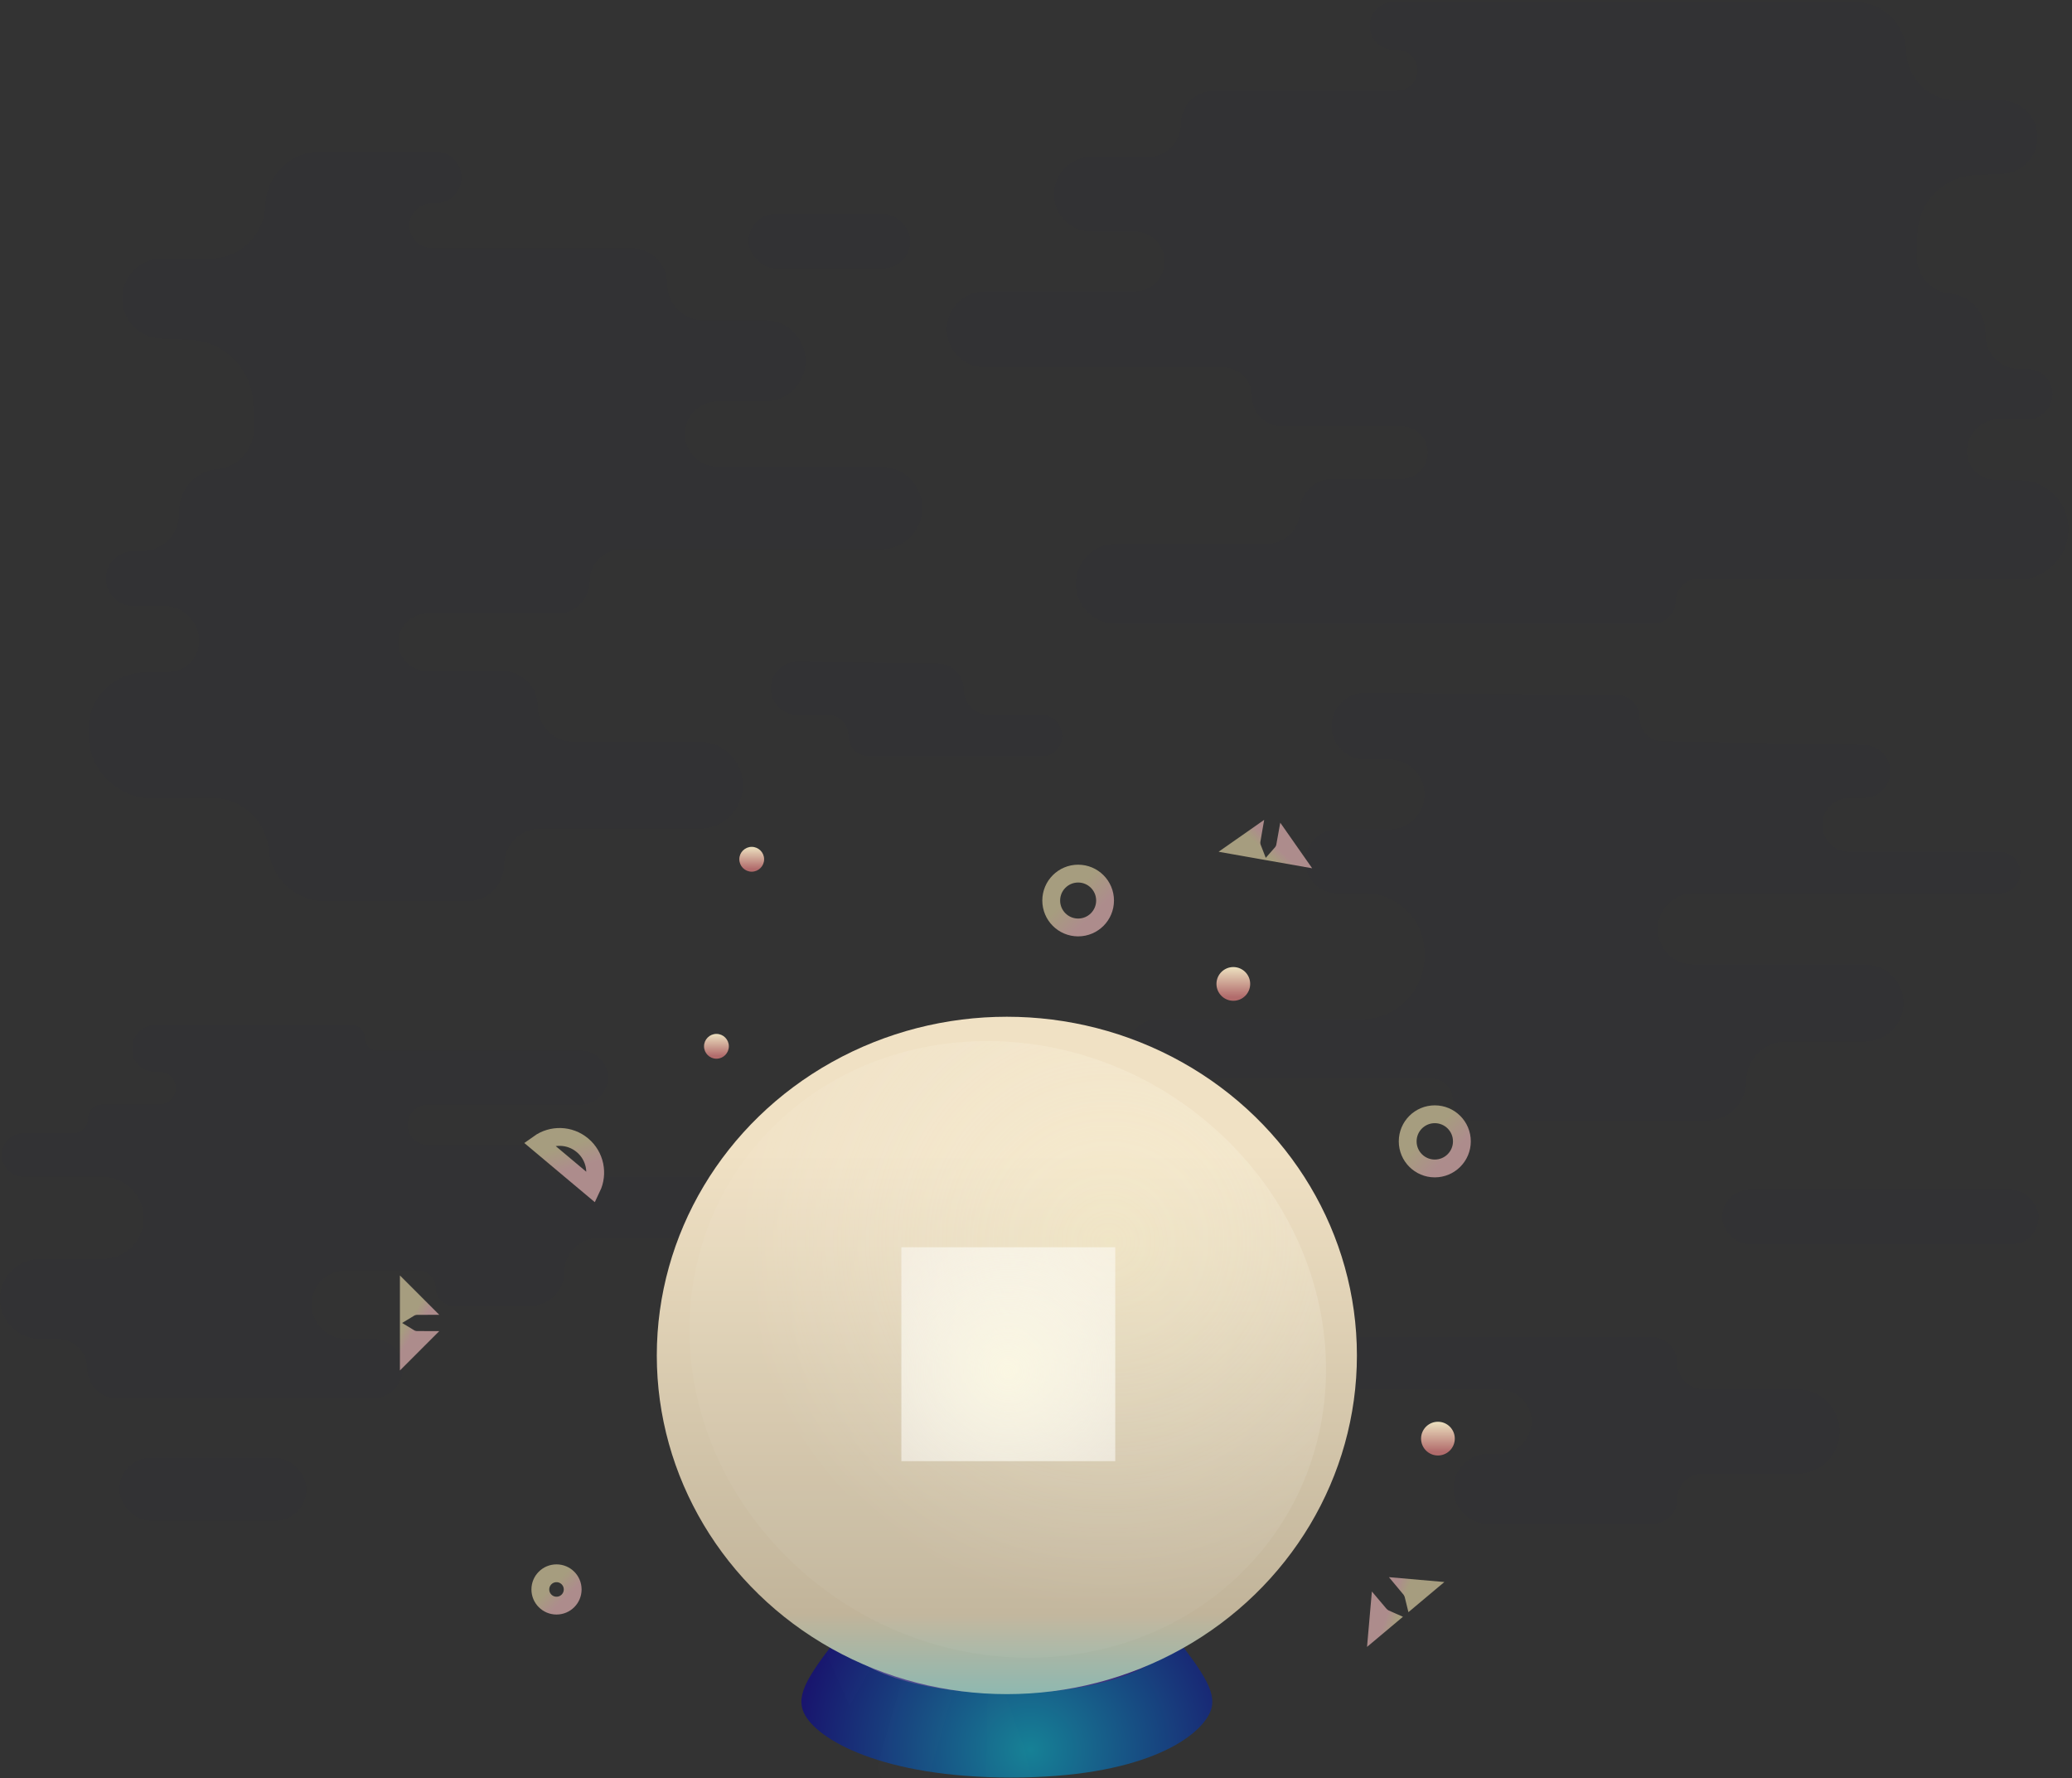 
<svg width="465px" height="399px" viewBox="0 0 465 399" version="1.1" xmlns="http://www.w3.org/2000/svg" xmlns:xlink="http://www.w3.org/1999/xlink">
    <rect x="0" y="0" width="465" height="399" fill="#333333" stroke="none"/>
    <defs>
        <radialGradient cx="55.477%" cy="81.026%" fx="55.477%" fy="81.026%" r="184.537%" gradientTransform="translate(0.555,0.81),scale(0.355,1),rotate(-11.496),translate(-0.555,-0.81)" id="radialGradient-1">
            <stop stop-color="#168196" offset="0%"></stop>
            <stop stop-color="#190066" offset="100%"></stop>
        </radialGradient>
        <path d="M83.955,0.987 C91.563,10.595 94.516,15.081 92.585,19.213 C89.808,25.155 76.976,33.7 48.021,33.7 C19.065,33.7 4.296,25.155 1.519,19.213 C-0.412,15.081 2.541,10.595 10.149,0.987 L83.955,0.987 Z" id="path-2"></path>
        <linearGradient x1="55.477%" y1="53.992%" x2="119.628%" y2="49.26%" id="linearGradient-4">
            <stop stop-color="#544D91" offset="0%"></stop>
            <stop stop-color="#13025A" offset="100%"></stop>
        </linearGradient>
        <linearGradient x1="55.477%" y1="53.311%" x2="119.628%" y2="49.386%" id="linearGradient-5">
            <stop stop-color="#13025A" offset="0%"></stop>
            <stop stop-color="#544D91" offset="100%"></stop>
        </linearGradient>
        <linearGradient x1="32.046%" y1="45.452%" x2="153.76%" y2="45.452%" id="linearGradient-6">
            <stop stop-color="#587EFF" offset="0%"></stop>
            <stop stop-color="#A759DD" offset="100%"></stop>
        </linearGradient>
        <linearGradient x1="32.046%" y1="45.452%" x2="68.869%" y2="83.199%" id="linearGradient-7">
            <stop stop-color="#E5D6A8" offset="0%"></stop>
            <stop stop-color="#EFBDBD" offset="100%"></stop>
        </linearGradient>
        <linearGradient x1="50%" y1="0%" x2="50%" y2="88.511%" id="linearGradient-8">
            <stop stop-color="#F6EAC7" offset="0%"></stop>
            <stop stop-color="#B86F6F" offset="100%"></stop>
        </linearGradient>
        <linearGradient x1="32.046%" y1="48.863%" x2="68.869%" y2="58.3%" id="linearGradient-9">
            <stop stop-color="#E5D6A8" offset="0%"></stop>
            <stop stop-color="#EFBDBD" offset="100%"></stop>
        </linearGradient>
        <linearGradient x1="32.046%" y1="48.863%" x2="68.869%" y2="58.3%" id="linearGradient-10">
            <stop stop-color="#E5D6A8" offset="0%"></stop>
            <stop stop-color="#EFBDBD" offset="100%"></stop>
        </linearGradient>
        <linearGradient x1="32.046%" y1="48.863%" x2="68.869%" y2="58.3%" id="linearGradient-11">
            <stop stop-color="#E5D6A8" offset="0%"></stop>
            <stop stop-color="#EFBDBD" offset="100%"></stop>
        </linearGradient>
        <linearGradient x1="50%" y1="20.229%" x2="50%" y2="124.857%" id="linearGradient-12">
            <stop stop-color="#F0E1C4" offset="0%"></stop>
            <stop stop-color="#C1B49A" offset="64.773%"></stop>
            <stop stop-color="#24C1E0" offset="100%"></stop>
        </linearGradient>
        <ellipse id="path-13" cx="78.959" cy="76.151" rx="78.56" ry="76"></ellipse>
        <radialGradient cx="64.178%" cy="34.22%" fx="64.178%" fy="34.22%" r="53.574%" gradientTransform="translate(0.642,0.342),scale(0.969,1),rotate(44.796),translate(-0.642,-0.342)" id="radialGradient-15">
            <stop stop-color="#FFFBD8" stop-opacity="0.467" offset="0%"></stop>
            <stop stop-color="#FFFFFF" stop-opacity="0.052" offset="100%"></stop>
        </radialGradient>
        <radialGradient cx="50%" cy="58.056%" fx="50%" fy="58.056%" r="75.276%" id="radialGradient-16">
            <stop stop-color="#FFFDEA" stop-opacity="0.836" offset="0%"></stop>
            <stop stop-color="#FFFFFF" stop-opacity="0.475" offset="100%"></stop>
        </radialGradient>
    </defs>
    <g id="Symbols" stroke="none" stroke-width="1" fill="none" fill-rule="evenodd">
        <g id="square/together" transform="translate(14, 46)">
            <path d="M20.914,184 L64.951,184 C66.538,184 67.826,185.287 67.826,186.875 L67.826,186.875 C67.826,188.463 69.113,189.75 70.701,189.75 L116.356,189.75 C119.697,189.75 122.406,192.459 122.406,195.8 L122.406,195.8 C122.406,199.141 119.697,201.85 116.356,201.85 L82.017,201.85 C79.509,201.85 77.475,203.883 77.475,206.392 L77.475,206.392 C77.475,208.901 79.509,210.934 82.017,210.934 L104.866,210.934 C106.831,210.934 108.424,212.528 108.424,214.493 L108.424,214.493 C108.424,216.459 110.018,218.052 111.983,218.052 L153.528,218.052 C157.321,218.052 160.396,221.127 160.396,224.92 L160.396,224.92 C160.396,228.713 157.321,231.788 153.528,231.788 L120.25,231.788 C116.052,231.788 112.649,235.191 112.649,239.389 L112.649,239.389 C112.649,243.587 109.246,246.991 105.047,246.991 L87.771,246.991 C85.576,246.991 83.797,245.211 83.797,243.016 L83.797,243.016 C83.797,240.821 82.017,239.041 79.822,239.041 L63.608,239.041 C59.362,239.041 55.921,242.483 55.921,246.729 L55.921,246.729 C55.921,250.974 59.362,254.416 63.608,254.416 L69.702,254.416 C73.384,254.416 76.368,257.4 76.368,261.082 L76.368,261.082 C76.368,264.764 73.384,267.749 69.702,267.749 L12.253,267.749 C8.571,267.749 5.586,264.764 5.586,261.082 L5.586,261.082 C5.586,257.4 2.602,254.416 -1.08,254.416 L-5.047,254.416 C-9.992,254.416 -14,250.407 -14,245.463 L-14,245.463 C-14,240.518 -9.992,236.509 -5.047,236.509 L9.07,236.509 C14.14,236.509 18.25,232.399 18.25,227.329 C18.25,227.313 18.25,227.297 18.25,227.281 L18.25,227.281 C18.223,222.176 14.077,218.052 8.972,218.052 L-8.701,218.052 C-11.4,218.052 -13.588,215.864 -13.588,213.165 L-13.588,213.165 C-13.588,210.466 -11.4,208.278 -8.701,208.278 L2.526,208.278 C4.301,208.278 5.74,206.839 5.74,205.064 L5.74,205.064 C5.74,203.289 7.179,201.85 8.955,201.85 L21.767,201.85 C23.807,201.85 25.461,200.196 25.461,198.155 L25.461,198.155 C25.461,196.115 23.807,194.461 21.767,194.461 L20.572,194.461 C17.872,194.461 15.683,192.272 15.683,189.572 L15.683,189.23 C15.683,186.342 18.025,184 20.914,184 Z" id="Path-5" fill="#190066" opacity="0.024"></path>
            <path d="M139.461,-12 L107.492,-12 C103,-12 99.358,-8.358 99.358,-3.865 L99.358,-3.865 C99.358,0.627 95.716,4.269 91.223,4.269 L55.498,4.269 C50.118,4.269 45.756,8.631 45.756,14.012 L45.756,14.012 C45.756,19.392 50.118,23.754 55.498,23.754 L83.861,23.754 C88.24,23.754 91.79,27.303 91.79,31.682 L91.79,31.682 C91.79,36.06 95.339,39.61 99.718,39.61 L116.638,39.61 C120.207,39.61 123.1,42.503 123.1,46.072 L123.1,46.072 C123.1,49.641 120.207,52.535 116.638,52.535 L87.364,52.535 C83.38,52.535 80.149,55.765 80.149,59.749 L80.149,59.749 C80.149,63.734 76.919,66.964 72.935,66.964 L14.752,66.964 C9.642,66.964 5.5,71.106 5.5,76.216 L5.5,76.216 C5.5,81.325 9.642,85.467 14.752,85.467 L51.431,85.467 C55.486,85.467 58.774,88.755 58.774,92.81 L58.774,92.81 C58.774,96.865 55.486,100.152 51.431,100.152 L40.787,100.152 C35.766,100.152 31.696,104.222 31.696,109.243 L31.696,109.243 C31.696,114.263 35.766,118.333 40.787,118.333 L54.635,118.333 C59.111,118.333 62.74,121.962 62.74,126.438 L62.74,126.438 C62.74,130.914 66.368,134.542 70.844,134.542 L115.573,134.542 C118.352,134.542 120.604,136.795 120.604,139.574 L120.604,139.574 C120.604,142.353 118.352,144.605 115.573,144.605 L114.717,144.605 C111.514,144.605 108.917,147.202 108.917,150.406 L108.917,150.406 C108.917,153.609 111.514,156.206 114.717,156.206 L140.476,156.206 C147.194,156.206 152.699,150.874 152.916,144.16 L152.916,144.16 C153.132,137.453 158.646,132.137 165.356,132.167 L175.988,132.214 C180.884,132.236 184.9,128.341 185.028,123.447 L185.028,123.447 C185.156,118.559 181.341,114.471 176.457,114.261 L169.861,113.977 C162.073,113.641 155.868,107.343 155.65,99.55 L155.5,94.206 C155.366,89.433 158.961,85.376 163.716,84.934 L163.716,84.934 C168.522,84.487 172.215,80.485 172.276,75.659 L172.287,74.764 C172.344,70.21 176.04,66.542 180.594,66.52 L182.615,66.51 C185.993,66.494 188.718,63.742 188.702,60.364 C188.702,60.342 188.701,60.32 188.701,60.298 L188.701,60.298 C188.647,56.879 185.84,54.147 182.421,54.186 L175.804,54.261 C171.621,54.308 168.115,51.109 167.78,46.939 L167.78,46.939 C167.471,43.098 170.335,39.734 174.176,39.426 C174.321,39.414 174.467,39.407 174.613,39.404 L180.08,39.309 C187.131,39.187 192.748,33.371 192.625,26.32 C192.625,26.278 192.624,26.235 192.623,26.193 L192.59,25.012 C192.377,17.197 185.945,10.992 178.128,11.059 L164.942,11.171 C158.34,11.228 152.799,6.21 152.202,-0.365 L152.202,-0.365 C151.603,-6.954 146.078,-12 139.461,-12 Z" id="Path-7" fill="#190066" opacity="0.024" transform="translate(99.238, 72.103) scale(-1, -1) translate(-99.238, -72.103) "></path>
            <path d="M316.747,109.492 L369.035,109.492 C373.93,109.492 377.897,113.46 377.897,118.354 L377.897,118.354 C377.897,123.249 381.865,127.216 386.76,127.216 L404.557,127.216 C409.325,127.216 413.19,131.082 413.19,135.85 L413.19,135.85 C413.19,140.618 409.325,144.484 404.557,144.484 L366.013,144.484 C361.593,144.484 358.01,148.067 358.01,152.487 L358.01,152.487 C358.01,156.907 361.593,160.49 366.013,160.49 L434.751,160.49 C437.314,160.49 439.392,162.568 439.392,165.131 L439.392,165.131 C439.392,167.695 437.314,169.773 434.751,169.773 L401.015,169.773 C397.669,169.773 394.958,172.484 394.958,175.83 L394.958,175.83 C394.958,179.175 397.669,181.887 401.015,181.887 L404.32,181.887 C407.57,181.887 410.204,184.521 410.204,187.771 L410.204,187.771 C410.204,191.038 407.587,193.703 404.321,193.762 L359.02,194.578 C356.187,194.629 353.928,196.959 353.964,199.793 L353.964,199.793 C353.999,202.609 351.745,204.921 348.929,204.957 C348.921,204.957 348.914,204.957 348.906,204.957 L292.329,205.431 C288.225,205.465 284.871,202.167 284.837,198.064 C284.837,198.043 284.836,198.022 284.836,198.001 L284.836,198.001 C284.836,193.863 288.191,190.509 292.329,190.509 L297.847,190.509 C302.188,190.509 305.707,186.99 305.707,182.649 L305.707,182.649 C305.707,178.308 302.188,174.788 297.847,174.788 L286.08,174.788 C282.131,174.788 278.931,171.588 278.931,167.639 L278.931,167.639 C278.931,163.691 282.131,160.49 286.08,160.49 L292.319,160.49 C299.713,160.49 305.707,154.496 305.707,147.102 L305.707,146.342 C305.707,138.527 299.373,132.193 291.558,132.193 L245.747,132.193 C242.082,132.193 239.111,129.222 239.111,125.557 L239.111,125.557 C239.111,121.892 242.082,118.921 245.747,118.921 L307.319,118.921 C309.922,118.921 312.033,116.81 312.033,114.206 L312.033,114.206 C312.033,111.603 314.144,109.492 316.747,109.492 Z" id="Path-10" fill="#190066" opacity="0.024" transform="translate(339.252, 157.462) scale(1, -1) translate(-339.252, -157.462) "></path>
            <path d="M285.941,284.175 L322.499,284.175 C326.49,284.175 329.726,280.94 329.726,276.949 L329.726,276.949 C329.726,272.957 326.49,269.722 322.499,269.722 L320.046,269.722 C315.704,269.722 312.185,266.203 312.185,261.861 L312.185,261.861 C312.185,257.52 315.704,254 320.046,254 L356.793,254 C359.903,254 362.425,256.521 362.425,259.631 L362.425,259.631 C362.425,262.742 364.946,265.263 368.056,265.263 L389.389,265.263 C394.612,265.263 398.845,269.497 398.845,274.719 L398.845,274.719 C398.845,279.941 394.612,284.175 389.389,284.175 L368.304,284.175 C365.057,284.175 362.425,286.807 362.425,290.054 L362.425,290.054 C362.425,293.301 359.792,295.933 356.545,295.933 L285.819,295.933 C282.605,295.933 280,293.328 280,290.115 C280,290.095 280,290.074 280,290.054 L280,290.054 C280.034,286.797 282.684,284.175 285.941,284.175 Z" id="Path-8" fill="#190066" opacity="0.024" transform="translate(339.423, 274.967) scale(1, -1) translate(-339.423, -274.967) "></path>
            <path d="M356.884,-45.5 L236.382,-45.5 C231.445,-45.5 227.442,-41.497 227.442,-36.56 L227.442,-36.56 C227.442,-31.622 231.445,-27.619 236.382,-27.619 L270.411,-27.619 C274.429,-27.619 277.686,-24.362 277.686,-20.344 L277.686,-20.344 C277.686,-16.326 280.943,-13.069 284.961,-13.069 L300.488,-13.069 C303.764,-13.069 306.419,-10.413 306.419,-7.138 L306.419,-7.138 C306.419,-3.863 303.764,-1.208 300.488,-1.208 L273.625,-1.208 C269.968,-1.208 267.004,1.756 267.004,5.413 L267.004,5.413 C267.004,9.069 264.04,12.034 260.383,12.034 L206.99,12.034 C202.301,12.034 198.5,15.835 198.5,20.524 L198.5,20.524 C198.5,25.213 202.301,29.014 206.99,29.014 L240.65,29.014 C244.371,29.014 247.388,32.03 247.388,35.752 L247.388,35.752 C247.388,39.473 244.371,42.49 240.65,42.49 L230.882,42.49 C226.275,42.49 222.54,46.225 222.54,50.832 L222.54,50.832 C222.54,55.439 226.275,59.174 230.882,59.174 L243.59,59.174 C247.698,59.174 251.027,62.504 251.027,66.611 L251.027,66.611 C251.027,70.719 254.357,74.048 258.465,74.048 L299.511,74.048 C302.061,74.048 304.129,76.116 304.129,78.666 L304.129,78.666 C304.129,81.216 302.061,83.283 299.511,83.283 L298.726,83.283 C295.787,83.283 293.404,85.666 293.404,88.606 L293.404,88.606 C293.404,91.546 295.787,93.929 298.726,93.929 L402.364,93.929 C408.529,93.929 413.582,89.036 413.78,82.874 L413.78,82.874 C413.978,76.72 419.039,71.842 425.196,71.869 L434.953,71.912 C439.446,71.932 443.131,68.358 443.249,63.866 L443.249,63.866 C443.366,59.381 439.866,55.63 435.383,55.437 L429.33,55.176 C422.183,54.868 416.49,49.088 416.289,41.937 L416.151,37.033 C416.029,32.653 419.328,28.93 423.691,28.524 L423.691,28.524 C428.101,28.114 431.491,24.442 431.546,20.013 L431.557,19.191 C431.609,15.013 435.001,11.647 439.18,11.626 L441.035,11.617 C444.134,11.602 446.635,9.077 446.62,5.977 C446.62,5.957 446.62,5.937 446.62,5.916 L446.62,5.916 C446.57,2.779 443.994,0.272 440.857,0.307 L434.784,0.376 C430.945,0.42 427.728,-2.516 427.421,-6.343 L427.421,-6.343 C427.137,-9.867 429.765,-12.954 433.29,-13.238 C433.423,-13.248 433.557,-13.255 433.691,-13.257 L439.478,-13.358 C445.5,-13.462 450.297,-18.429 450.192,-24.451 C450.192,-24.504 450.19,-24.557 450.189,-24.609 L450.189,-24.609 C449.992,-30.768 444.932,-35.652 438.77,-35.63 L367.261,-35.382 C364.445,-35.372 362.138,-37.617 362.072,-40.432 L362.072,-40.432 C362.006,-43.25 359.703,-45.5 356.884,-45.5 Z" id="Path-7" fill="#190066" opacity="0.024" transform="translate(324.347, 24.214) scale(1, -1) translate(-324.347, -24.214) "></path>
            <rect id="Rectangle" fill="#190066" opacity="0.024" x="12.799" y="281.118" width="41.966" height="14.113" rx="7.056"></rect>
            <rect id="Rectangle" fill="#190066" opacity="0.024" x="372.5" y="221" width="71" height="12.2" rx="6.1"></rect>
            <rect id="Rectangle" fill="#190066" opacity="0.024" x="154" y="2" width="36.279" height="12.2" rx="6.1"></rect>
            <g id="Group" transform="translate(73, 89)">
                <g id="Group-5" transform="translate(91.907, 230.168)">
                    <mask id="mask-3" fill="white">
                        <use xlink:href="#path-2"></use>
                    </mask>
                    <use id="Path" fill="url(#radialGradient-1)" fill-rule="nonzero" xlink:href="#path-2"></use>
                    <path d="M-4,77.841 L54.56,77.841 L54.56,66.13 L-4,66.13 L-4,77.841 Z M48.485,-30 L39.087,-23.011 L74.037,23.977 L83.434,16.987 L48.485,-30 Z M19.436,-2.298 L64.435,35.177 L71.93,26.177 L26.931,-11.298 L19.436,-2.298 Z M4.746,23.745 L57.832,48.468 L62.776,37.851 L9.691,13.127 L4.746,23.745 Z M-2.836,51.185 L54.472,63.23 L56.881,51.768 L-0.427,39.723 L-2.836,51.185 L-2.836,51.185 Z" id="Fill-3" fill="#FFFFFF" fill-rule="nonzero" opacity="0.071" mask="url(#mask-3)" transform="translate(39.717, 23.921) rotate(-114) translate(-39.717, -23.921) "></path>
                </g>
                <ellipse id="Oval" fill="url(#linearGradient-4)" fill-rule="nonzero" cx="138.959" cy="231.676" rx="37.149" ry="13.325"></ellipse>
                <ellipse id="Oval" fill="url(#linearGradient-5)" fill-rule="nonzero" cx="138.959" cy="231.676" rx="33.846" ry="11.056"></ellipse>
                <g id="Group-3" transform="translate(113.943, 0.151)"></g>
                <path d="M87.317,157.415 C85.055,151.387 78.711,167.403 78.711,178.498 C78.711,189.593 85.217,206.572 87.317,201.427 C89.418,196.282 89.58,163.443 87.317,157.415 Z" id="Path-6" fill="url(#linearGradient-6)" opacity="0.16" transform="translate(83.832, 179.237) rotate(-14) translate(-83.832, -179.237) "></path>
                <circle id="Oval" stroke="url(#linearGradient-7)" stroke-width="4" opacity="0.648" cx="234.997" cy="121.112" r="6.081"></circle>
                <circle id="Oval" stroke="url(#linearGradient-7)" stroke-width="4" opacity="0.648" cx="154.958" cy="67.073" r="6.042"></circle>
                <circle id="Oval" stroke="url(#linearGradient-7)" stroke-width="4" opacity="0.648" cx="37.893" cy="221.66" r="3.629"></circle>
                <circle id="Oval" fill="url(#linearGradient-8)" fill-rule="nonzero" opacity="0.95" cx="189.784" cy="85.784" r="3.784"></circle>
                <circle id="Oval" fill="url(#linearGradient-8)" fill-rule="nonzero" opacity="0.95" cx="81.701" cy="57.816" r="2.784"></circle>
                <circle id="Oval" fill="url(#linearGradient-8)" fill-rule="nonzero" opacity="0.95" cx="73.784" cy="99.784" r="2.784"></circle>
                <circle id="Oval" fill="url(#linearGradient-8)" fill-rule="nonzero" opacity="0.95" cx="235.701" cy="187.816" r="3.784"></circle>
                <path d="M49.539,127.29 C48.651,123.839 45.518,121.29 41.791,121.29 C38.063,121.29 34.931,123.839 34.043,127.29 L49.539,127.29 Z" id="Oval" stroke="url(#linearGradient-9)" stroke-width="4" opacity="0.648" transform="translate(41.791, 124.29) rotate(40) translate(-41.791, -124.29) "></path>
                <path d="M223.953,227.949 L221.485,227.949 L223.485,229.949 C223.485,229.23 223.653,228.551 223.953,227.949 Z M232.016,227.949 C232.316,228.551 232.484,229.23 232.484,229.949 L234.484,227.949 L232.016,227.949 Z" id="Oval" stroke="url(#linearGradient-10)" stroke-width="4" opacity="0.648" transform="translate(227.985, 226.699) rotate(140) translate(-227.985, -226.699) "></path>
                <path d="M0.563,162.781 L-2,162.781 L0,164.781 C0,164.048 0.206,163.363 0.563,162.781 Z M7.103,162.781 C7.46,163.363 7.666,164.048 7.666,164.781 L9.666,162.781 L7.103,162.781 Z" id="Oval" stroke="url(#linearGradient-11)" stroke-width="4" opacity="0.648" transform="translate(3.833, 161.864) scale(-1, 1) rotate(90) translate(-3.833, -161.864) "></path>
                <path d="M193.897,57.833 L191.334,57.833 L193.334,59.833 C193.334,59.1 193.54,58.415 193.897,57.833 Z M200.437,57.833 C200.794,58.415 201,59.1 201,59.833 L203,57.833 L200.437,57.833 Z" id="Oval" stroke="url(#linearGradient-11)" stroke-width="4" opacity="0.648" transform="translate(197.167, 56.916) scale(-1, 1) rotate(170) translate(-197.167, -56.916) "></path>
            </g>
            <path d="M163.754,114.403 L175.382,114.403 C178.538,114.403 181.096,111.845 181.096,108.689 L181.096,108.689 C181.096,105.521 183.643,102.942 186.81,102.902 L218.361,102.5 C221.627,102.459 224.308,105.073 224.349,108.338 C224.35,108.364 224.35,108.389 224.35,108.414 L224.35,108.414 C224.35,111.722 221.668,114.403 218.36,114.403 L211.602,114.403 C209.034,114.403 206.953,116.484 206.953,119.052 L206.953,119.052 C206.953,121.62 204.871,123.701 202.304,123.701 L163.548,123.701 C161.036,123.701 159,121.665 159,119.153 C159,119.119 159,119.086 159.001,119.052 L159.001,119.052 C159.058,116.468 161.17,114.403 163.754,114.403 Z" id="Path-8" fill="#190066" opacity="0.024" transform="translate(191.675, 113.1) scale(-1, 1) translate(-191.675, -113.1) "></path>
            <g id="Group-4" transform="translate(133, 182)">
                <mask id="mask-14" fill="white">
                    <use xlink:href="#path-13"></use>
                </mask>
                <use id="Oval" fill="url(#linearGradient-12)" fill-rule="nonzero" opacity="0.95" xlink:href="#path-13"></use>
                <path d="M131.276,125.273 C158.255,99.142 156.792,55.358 128.009,27.479 C99.225,-0.399 54.021,-1.816 27.042,24.315 C0.063,50.446 1.525,94.229 30.309,122.108 C59.093,149.987 104.297,151.403 131.276,125.273 Z" id="Oval" fill="url(#radialGradient-15)" fill-rule="nonzero" opacity="0.867" mask="url(#mask-14)"></path>
            </g>
            <rect id="Rectangle" fill="url(#radialGradient-16)" fill-rule="nonzero" x="188.286" y="233.872" width="48" height="48"></rect>
        </g>
    </g>
</svg>